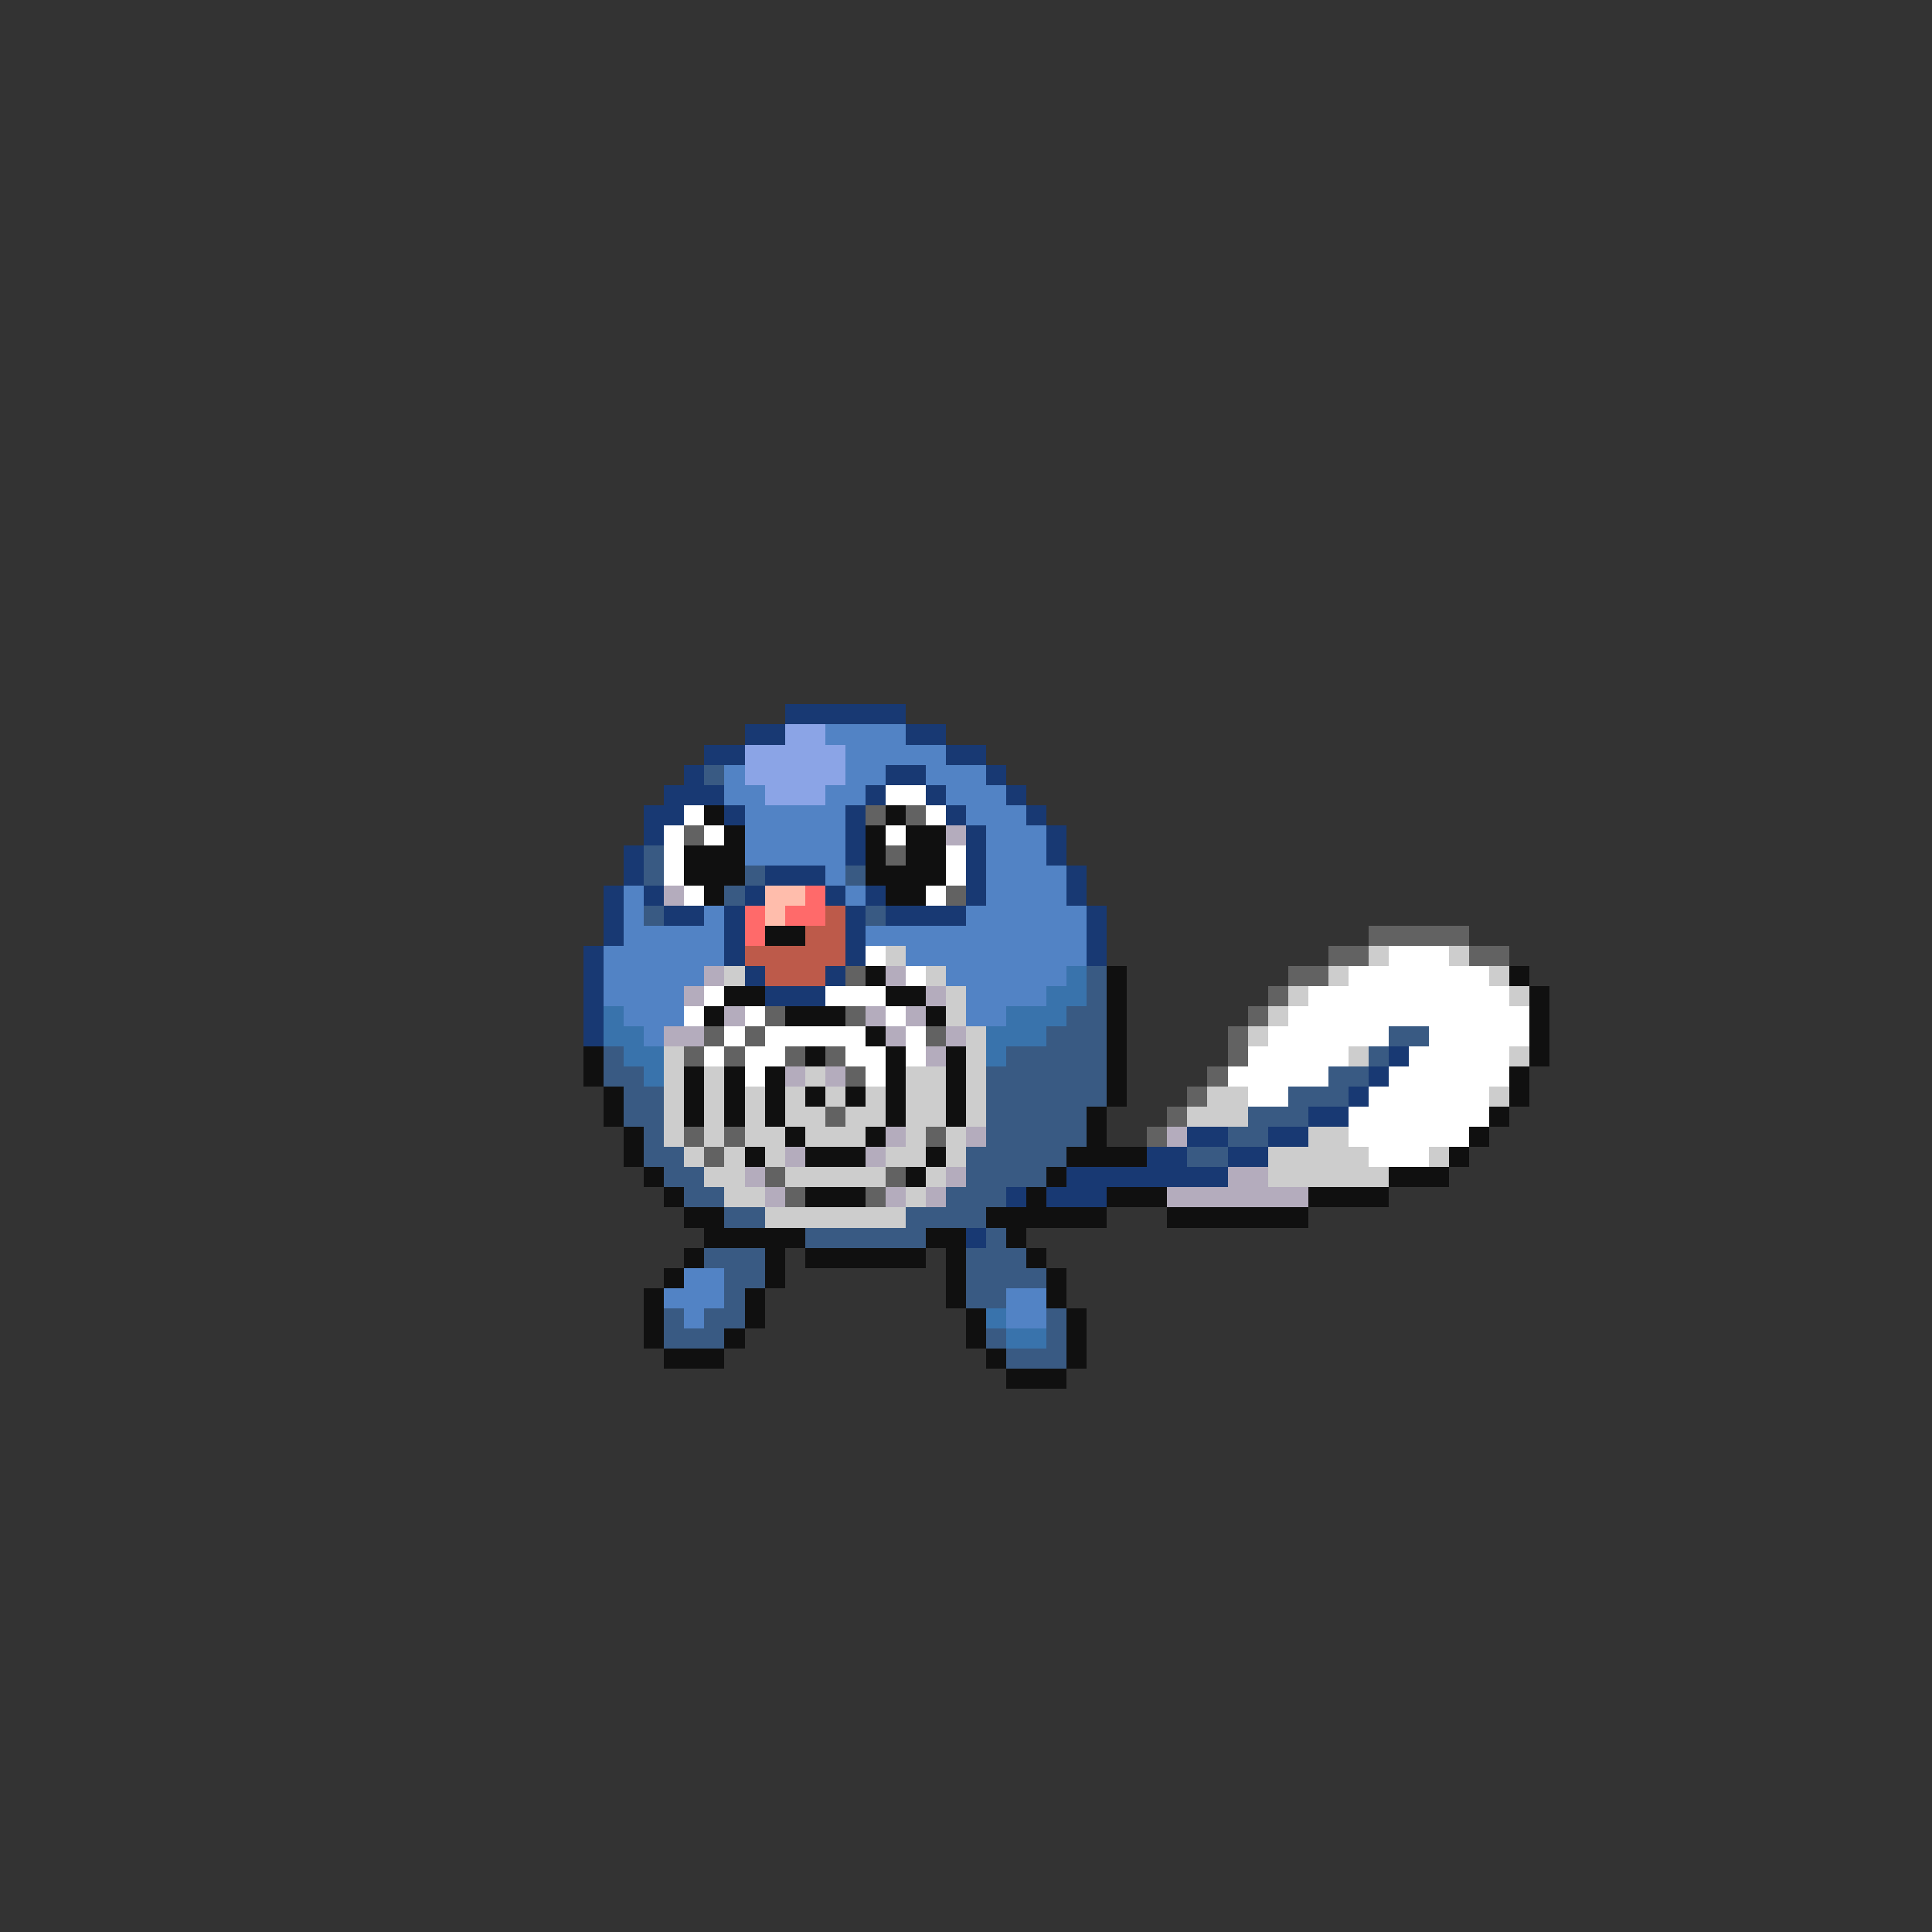 <svg xmlns="http://www.w3.org/2000/svg" viewBox="0 -0.5 96 96" shape-rendering="crispEdges">
<rect x="0" y="-0.5" width="96" height="96" fill="#333333" stroke="none"/>
<path stroke="#183973" d="M39 35h6M37 36h2M45 36h2M35 37h2M47 37h2M34 38h1M44 38h2M49 38h1M33 39h3M43 39h1M46 39h1M50 39h1M32 40h2M36 40h1M42 40h1M47 40h1M51 40h1M32 41h1M42 41h1M48 41h1M52 41h1M31 42h1M42 42h1M48 42h1M52 42h1M31 43h1M38 43h3M48 43h1M53 43h1M30 44h1M32 44h1M37 44h1M41 44h1M43 44h1M48 44h1M53 44h1M30 45h1M33 45h2M36 45h1M42 45h1M44 45h4M54 45h1M30 46h1M36 46h1M42 46h1M54 46h1M29 47h1M36 47h1M42 47h1M54 47h1M29 48h1M37 48h1M41 48h1M29 49h1M38 49h3M29 50h1M29 51h1M69 52h1M68 53h1M67 54h1M65 55h2M59 56h2M63 56h2M57 57h2M61 57h2M53 58h8M50 59h1M52 59h3M48 61h1" />
<path stroke="#8ba4e6" d="M39 36h2M37 37h5M37 38h5M38 39h3" />
<path stroke="#5283c5" d="M41 36h4M42 37h5M36 38h1M42 38h2M46 38h3M36 39h2M41 39h2M47 39h3M37 40h5M48 40h3M37 41h5M49 41h3M37 42h5M49 42h3M41 43h1M49 43h4M31 44h1M42 44h1M49 44h4M31 45h1M35 45h1M48 45h6M31 46h5M43 46h11M30 47h6M45 47h9M30 48h5M47 48h6M30 49h4M48 49h4M31 50h3M48 50h2M32 51h1M34 63h2M33 64h3M50 64h2M34 65h1M50 65h2" />
<path stroke="#395a83" d="M35 38h1M32 42h1M32 43h1M37 43h1M42 43h1M36 44h1M32 45h1M43 45h1M54 48h1M54 49h1M53 50h2M52 51h3M69 51h2M30 52h1M50 52h5M68 52h1M30 53h2M49 53h6M66 53h2M31 54h2M49 54h6M64 54h3M31 55h2M49 55h5M62 55h3M32 56h1M49 56h5M61 56h2M32 57h2M48 57h5M59 57h2M33 58h2M48 58h4M34 59h2M47 59h3M36 60h2M45 60h4M40 61h6M49 61h1M35 62h3M48 62h3M36 63h2M48 63h4M36 64h1M48 64h2M33 65h1M35 65h2M52 65h1M33 66h3M49 66h1M52 66h1M50 67h3" />
<path stroke="#ffffff" d="M44 39h2M34 40h1M46 40h1M33 41h1M35 41h1M44 41h1M33 42h1M47 42h1M33 43h1M47 43h1M34 44h1M46 44h1M43 47h1M69 47h3M45 48h1M67 48h7M35 49h1M41 49h3M65 49h10M34 50h1M37 50h1M44 50h1M64 50h12M36 51h1M38 51h5M45 51h1M63 51h6M71 51h5M35 52h1M37 52h2M42 52h2M45 52h1M62 52h5M70 52h5M37 53h1M43 53h1M61 53h5M69 53h6M62 54h2M68 54h6M67 55h7M67 56h6M68 57h3" />
<path stroke="#101010" d="M35 40h1M44 40h1M36 41h1M43 41h1M45 41h2M34 42h3M43 42h1M45 42h2M34 43h3M43 43h4M35 44h1M44 44h2M38 46h2M43 48h1M55 48h1M75 48h1M36 49h2M44 49h2M55 49h1M76 49h1M35 50h1M39 50h3M46 50h1M55 50h1M76 50h1M43 51h1M55 51h1M76 51h1M29 52h1M40 52h1M44 52h1M47 52h1M55 52h1M76 52h1M29 53h1M34 53h1M36 53h1M38 53h1M44 53h1M47 53h1M55 53h1M75 53h1M30 54h1M34 54h1M36 54h1M38 54h1M40 54h1M42 54h1M44 54h1M47 54h1M55 54h1M75 54h1M30 55h1M34 55h1M36 55h1M38 55h1M44 55h1M47 55h1M54 55h1M74 55h1M31 56h1M39 56h1M43 56h1M54 56h1M73 56h1M31 57h1M37 57h1M40 57h3M46 57h1M53 57h4M72 57h1M32 58h1M45 58h1M52 58h1M69 58h3M33 59h1M40 59h3M51 59h1M55 59h3M65 59h4M34 60h2M49 60h6M58 60h7M35 61h5M46 61h2M50 61h1M34 62h1M38 62h1M40 62h6M47 62h1M51 62h1M33 63h1M38 63h1M47 63h1M52 63h1M32 64h1M37 64h1M47 64h1M52 64h1M32 65h1M37 65h1M48 65h1M53 65h1M32 66h1M36 66h1M48 66h1M53 66h1M33 67h3M49 67h1M53 67h1M50 68h3" />
<path stroke="#626262" d="M43 40h1M45 40h1M34 41h1M44 42h1M47 44h1M68 46h5M66 47h2M73 47h2M42 48h1M64 48h2M63 49h1M38 50h1M42 50h1M62 50h1M35 51h1M37 51h1M46 51h1M61 51h1M34 52h1M36 52h1M39 52h1M41 52h1M61 52h1M42 53h1M60 53h1M59 54h1M41 55h1M58 55h1M34 56h1M36 56h1M46 56h1M57 56h1M35 57h1M38 58h1M44 58h1M39 59h1M43 59h1" />
<path stroke="#b4acbd" d="M47 41h1M33 44h1M35 48h1M44 48h1M34 49h1M46 49h1M36 50h1M43 50h1M45 50h1M33 51h2M44 51h1M47 51h1M46 52h1M39 53h1M41 53h1M44 56h1M48 56h1M58 56h1M39 57h1M43 57h1M37 58h1M47 58h1M61 58h2M38 59h1M44 59h1M46 59h1M58 59h7" />
<path stroke="#ffbdac" d="M38 44h2M38 45h1" />
<path stroke="#ff6a6a" d="M40 44h1M37 45h1M39 45h2M37 46h1" />
<path stroke="#bd5a4a" d="M41 45h1M40 46h2M37 47h5M38 48h3" />
<path stroke="#cdcdcd" d="M44 47h1M68 47h1M72 47h1M36 48h1M46 48h1M66 48h1M74 48h1M47 49h1M64 49h1M75 49h1M47 50h1M63 50h1M48 51h1M62 51h1M33 52h1M48 52h1M67 52h1M75 52h1M33 53h1M35 53h1M40 53h1M45 53h2M48 53h1M33 54h1M35 54h1M37 54h1M39 54h1M41 54h1M43 54h1M45 54h2M48 54h1M60 54h2M74 54h1M33 55h1M35 55h1M37 55h1M39 55h2M42 55h2M45 55h2M48 55h1M59 55h3M33 56h1M35 56h1M37 56h2M40 56h3M45 56h1M47 56h1M65 56h2M34 57h1M36 57h1M38 57h1M44 57h2M47 57h1M63 57h5M71 57h1M35 58h2M39 58h5M46 58h1M63 58h6M36 59h2M45 59h1M38 60h7" />
<path stroke="#3973ac" d="M53 48h1M52 49h2M30 50h1M50 50h3M30 51h2M49 51h3M31 52h2M49 52h1M32 53h1M49 65h1M50 66h2" />
</svg>